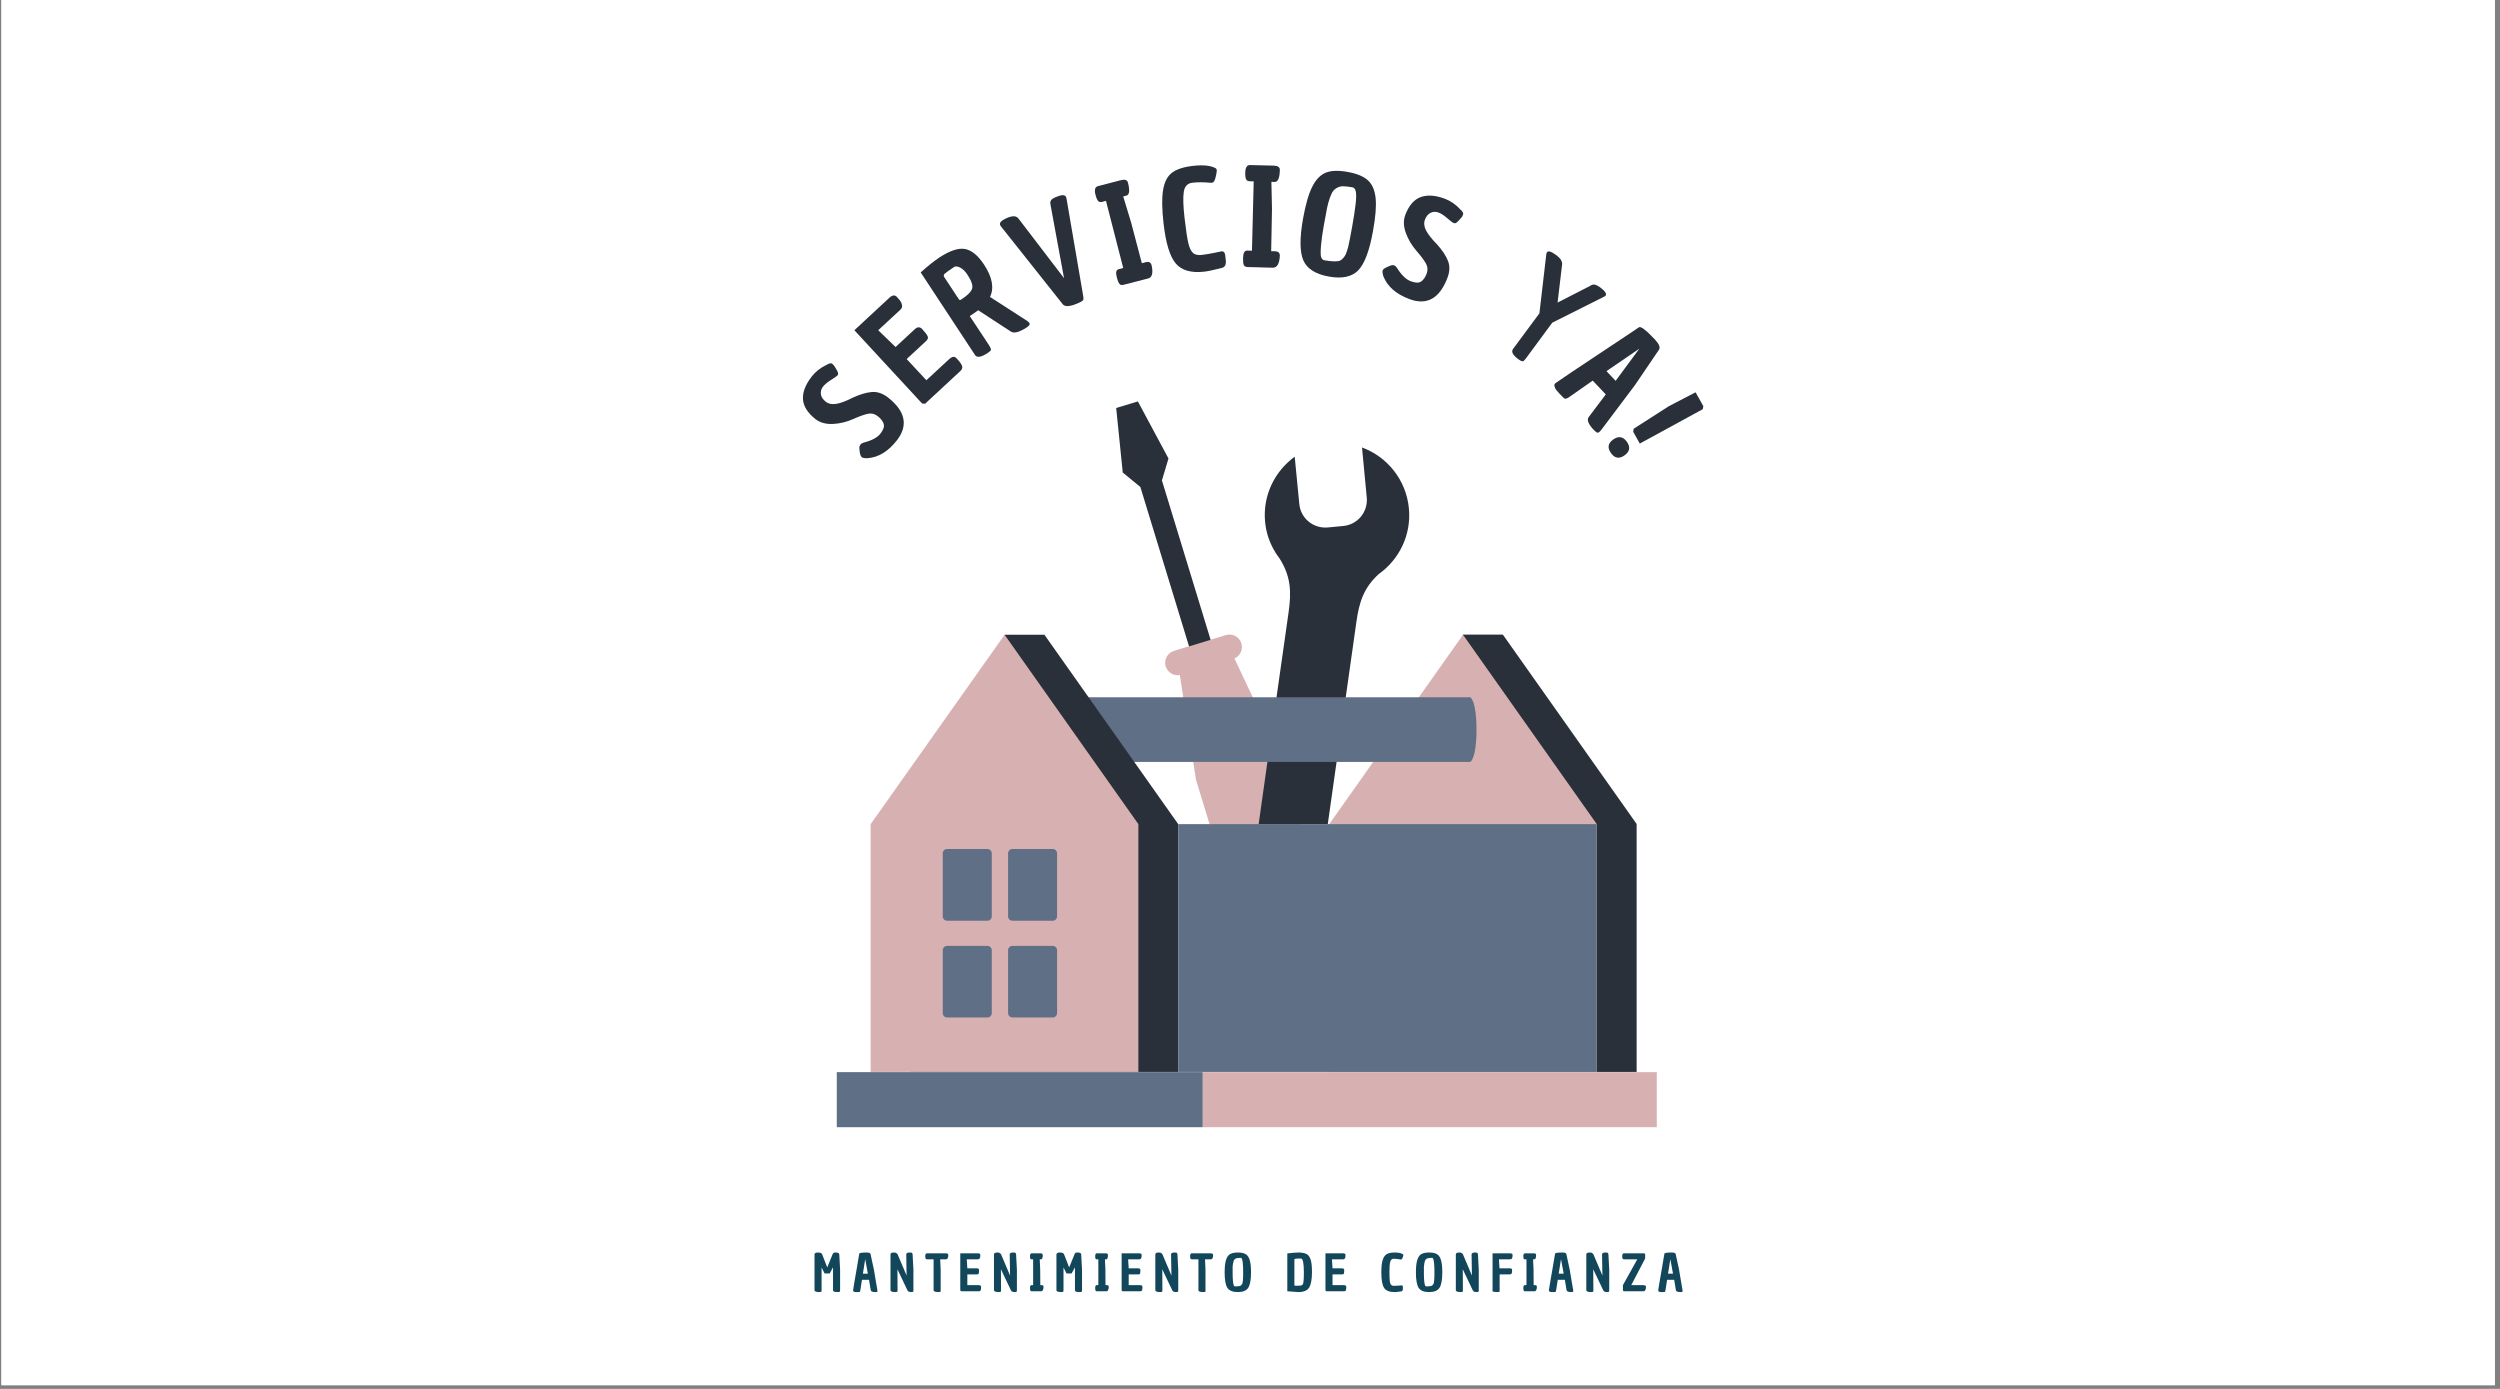 <svg xmlns="http://www.w3.org/2000/svg" xmlns:xlink="http://www.w3.org/1999/xlink" width="450" zoomAndPan="magnify" viewBox="0 0 337.5 187.5" height="250" preserveAspectRatio="xMidYMid meet" version="1.0"><rect x="0" y="0" width="337.5" height="187.5" fill="#808080" stroke="none"/><defs><g/><clipPath id="2654f77f3e"><path d="M 0.199 0 L 336.801 0 L 336.801 187 L 0.199 187 Z M 0.199 0 " clip-rule="nonzero"/></clipPath><clipPath id="da05056e34"><path d="M 150 54.18 L 191 54.18 L 191 112 L 150 112 Z M 150 54.18 " clip-rule="nonzero"/></clipPath><clipPath id="fe86e93ac3"><path d="M 117 85 L 223.668 85 L 223.668 152.168 L 117 152.168 Z M 117 85 " clip-rule="nonzero"/></clipPath><clipPath id="c3d92ce1c1"><path d="M 112.965 111 L 216 111 L 216 152.168 L 112.965 152.168 Z M 112.965 111 " clip-rule="nonzero"/></clipPath></defs><g clip-path="url(#2654f77f3e)"><path fill="#ffffff" d="M 0.199 0 L 336.801 0 L 336.801 187 L 0.199 187 Z M 0.199 0 " fill-opacity="1" fill-rule="nonzero"/><path fill="#ffffff" d="M 0.199 0 L 336.801 0 L 336.801 187 L 0.199 187 Z M 0.199 0 " fill-opacity="1" fill-rule="nonzero"/></g><g fill="#29303a" fill-opacity="1"><g transform="translate(117.651, 63.374)"><g><path d="M -0.531 -1.516 C -0.926 -1.504 -1.188 -1.551 -1.312 -1.656 C -1.445 -1.758 -1.539 -2.008 -1.594 -2.406 C -1.645 -2.812 -1.648 -3.055 -1.609 -3.141 C -1.578 -3.223 -1.535 -3.301 -1.484 -3.375 C -1.43 -3.445 -1.305 -3.523 -1.109 -3.609 C 0.016 -3.891 0.785 -4.297 1.203 -4.828 C 1.617 -5.367 1.766 -5.816 1.641 -6.172 C 1.516 -6.535 1.25 -6.875 0.844 -7.188 C 0.438 -7.508 0 -7.617 -0.469 -7.516 C -0.945 -7.422 -1.617 -7.18 -2.484 -6.797 C -3.348 -6.41 -4.254 -6.191 -5.203 -6.141 C -6.148 -6.098 -6.93 -6.312 -7.547 -6.781 C -8.617 -7.625 -9.188 -8.52 -9.25 -9.469 C -9.312 -10.414 -8.922 -11.438 -8.078 -12.531 C -7.566 -13.195 -6.898 -13.723 -6.078 -14.109 C -5.691 -14.348 -5.426 -14.395 -5.281 -14.25 C -5.238 -14.195 -5.164 -14.125 -5.062 -14.031 C -4.676 -13.445 -4.488 -13.078 -4.5 -12.922 C -4.488 -12.867 -4.52 -12.789 -4.594 -12.688 C -4.676 -12.594 -4.969 -12.391 -5.469 -12.078 C -5.969 -11.766 -6.332 -11.457 -6.562 -11.156 C -6.789 -10.852 -6.879 -10.516 -6.828 -10.141 C -6.773 -9.773 -6.555 -9.441 -6.172 -9.141 C -5.797 -8.848 -5.312 -8.754 -4.719 -8.859 C -4.133 -8.961 -3.395 -9.242 -2.5 -9.703 C -1.52 -10.148 -0.672 -10.398 0.047 -10.453 C 0.773 -10.516 1.492 -10.273 2.203 -9.734 C 4.578 -7.879 4.988 -5.945 3.438 -3.938 C 2.27 -2.438 0.945 -1.629 -0.531 -1.516 Z M -0.531 -1.516 "/></g></g></g><g fill="#29303a" fill-opacity="1"><g transform="translate(124.075, 55.253)"><g><path d="M -0.578 -10.812 C -0.211 -11.145 0.117 -11.148 0.422 -10.828 C 0.816 -10.398 1.062 -10.078 1.156 -9.859 C 1.25 -9.641 1.188 -9.43 0.969 -9.234 L -1.672 -6.781 L 0.984 -3.922 L 4.094 -6.797 C 4.312 -6.984 4.492 -7.078 4.641 -7.078 C 4.797 -7.086 4.941 -7.016 5.078 -6.859 C 5.492 -6.422 5.738 -6.078 5.812 -5.828 C 5.883 -5.586 5.797 -5.359 5.547 -5.141 L 0.812 -0.75 L 0.406 -0.781 L -8.734 -10.672 L -3.969 -15.094 C -3.582 -15.426 -3.258 -15.453 -3 -15.172 C -2.781 -14.93 -2.613 -14.734 -2.5 -14.578 C -2.395 -14.422 -2.328 -14.234 -2.297 -14.016 C -2.266 -13.797 -2.344 -13.602 -2.531 -13.438 L -5.516 -10.672 L -3.172 -8.406 Z M -0.578 -10.812 "/></g></g></g><g fill="#29303a" fill-opacity="1"><g transform="translate(131.168, 48.728)"><g><path d="M 0.453 -0.812 L -6.875 -11.953 C -5.938 -12.797 -5.086 -13.473 -4.328 -13.984 C -2.898 -14.91 -1.742 -15.285 -0.859 -15.109 C 0.023 -14.93 0.867 -14.234 1.672 -13.016 C 2.797 -11.305 3.066 -9.848 2.484 -8.641 L 7.281 -5.547 C 7.562 -5.367 7.727 -5.238 7.781 -5.156 C 7.832 -5.082 7.848 -5.031 7.828 -5 C 7.859 -4.875 7.723 -4.711 7.422 -4.516 C 6.422 -3.867 5.711 -3.688 5.297 -3.969 L 0.891 -6.844 C 0.641 -6.656 0.258 -6.395 -0.25 -6.062 L 2.359 -2.109 C 2.535 -1.828 2.617 -1.629 2.609 -1.516 C 2.609 -1.41 2.461 -1.266 2.172 -1.078 C 1.285 -0.492 0.711 -0.406 0.453 -0.812 Z M -1.375 -8.312 C -0.551 -8.852 -0.07 -9.332 0.062 -9.75 C 0.195 -10.164 0 -10.781 -0.531 -11.594 C -0.844 -12.082 -1.176 -12.414 -1.531 -12.594 C -1.883 -12.781 -2.16 -12.812 -2.359 -12.688 C -3.078 -12.207 -3.504 -11.898 -3.641 -11.766 C -3.785 -11.629 -3.801 -11.477 -3.688 -11.312 L -1.766 -8.391 C -1.68 -8.266 -1.609 -8.207 -1.547 -8.219 C -1.492 -8.238 -1.438 -8.27 -1.375 -8.312 Z M -1.375 -8.312 "/></g></g></g><g fill="#29303a" fill-opacity="1"><g transform="translate(139.927, 43.01)"><g><path d="M 2.656 -16.422 C 3.406 -16.742 3.848 -16.742 3.984 -16.422 C 4.016 -16.359 4.035 -16.297 4.047 -16.234 L 6.297 -3.109 C 6.359 -2.828 6.359 -2.625 6.297 -2.5 C 6.234 -2.383 5.977 -2.234 5.531 -2.047 C 4.488 -1.598 3.82 -1.566 3.531 -1.953 L -4.828 -12.484 C -4.859 -12.523 -4.883 -12.57 -4.906 -12.625 C -5.039 -12.945 -4.727 -13.27 -3.969 -13.594 C -3.602 -13.75 -3.289 -13.82 -3.031 -13.812 C -2.781 -13.812 -2.566 -13.691 -2.391 -13.453 L 3.719 -5.453 L 1.891 -15.375 C 1.836 -15.633 1.863 -15.836 1.969 -15.984 C 2.07 -16.129 2.301 -16.273 2.656 -16.422 Z M 2.656 -16.422 "/></g></g></g><g fill="#29303a" fill-opacity="1"><g transform="translate(150.524, 38.753)"><g><path d="M 0.484 -2.406 L 1.109 -2.578 L -1.219 -11.641 L -1.734 -11.5 C -1.984 -11.445 -2.16 -11.484 -2.266 -11.609 C -2.398 -11.742 -2.523 -12.035 -2.641 -12.484 C -2.805 -13.141 -2.691 -13.52 -2.297 -13.625 L 0.828 -14.438 C 1.348 -14.57 1.656 -14.457 1.75 -14.094 C 2.02 -13.039 1.953 -12.457 1.547 -12.344 L 1.109 -12.234 L 2.172 -8.734 L 3.625 -3.219 L 4.156 -3.359 C 4.582 -3.461 4.844 -3.328 4.938 -2.953 C 5.176 -1.898 5.02 -1.301 4.469 -1.156 L 1.125 -0.297 C 0.906 -0.242 0.738 -0.281 0.625 -0.406 C 0.488 -0.551 0.363 -0.848 0.25 -1.297 C 0.07 -1.953 0.148 -2.32 0.484 -2.406 Z M 0.484 -2.406 "/></g></g></g><g fill="#29303a" fill-opacity="1"><g transform="translate(157.202, 36.981)"><g><path d="M 7.688 -3.047 C 7.988 -3.078 8.16 -2.898 8.203 -2.516 C 8.254 -2.129 8.285 -1.844 8.297 -1.656 C 8.297 -1.195 8.129 -0.922 7.797 -0.828 C 6.723 -0.547 5.93 -0.375 5.422 -0.312 C 3.609 -0.102 2.305 -0.473 1.516 -1.422 C 0.723 -2.367 0.176 -4.172 -0.125 -6.828 C -0.344 -8.766 -0.363 -10.258 -0.188 -11.312 C -0.02 -12.375 0.367 -13.148 0.984 -13.641 C 1.609 -14.129 2.578 -14.445 3.891 -14.594 C 5.211 -14.738 6.203 -14.641 6.859 -14.297 C 6.984 -14.234 7.051 -14.141 7.062 -14.016 C 7.07 -13.898 7.039 -13.664 6.969 -13.312 C 6.895 -12.969 6.816 -12.719 6.734 -12.562 C 6.648 -12.414 6.551 -12.332 6.438 -12.312 C 6.332 -12.301 6.242 -12.301 6.172 -12.312 C 5.234 -12.395 4.43 -12.395 3.766 -12.312 C 3.109 -12.238 2.723 -11.828 2.609 -11.078 C 2.492 -10.328 2.531 -9.133 2.719 -7.5 C 2.906 -5.875 3.078 -4.742 3.234 -4.109 C 3.391 -3.484 3.598 -3.055 3.859 -2.828 C 4.117 -2.598 4.504 -2.508 5.016 -2.562 C 5.523 -2.625 6.094 -2.719 6.719 -2.844 C 7.344 -2.977 7.664 -3.047 7.688 -3.047 Z M 7.688 -3.047 "/></g></g></g><g fill="#29303a" fill-opacity="1"><g transform="translate(167.218, 36.017)"><g><path d="M 1.141 -2.188 L 1.797 -2.172 L 2.031 -11.531 L 1.484 -11.547 C 1.242 -11.566 1.086 -11.648 1.016 -11.797 C 0.922 -11.961 0.879 -12.273 0.891 -12.734 C 0.91 -13.41 1.125 -13.742 1.531 -13.734 L 4.766 -13.656 C 5.305 -13.633 5.57 -13.438 5.562 -13.062 C 5.531 -11.977 5.301 -11.441 4.875 -11.453 L 4.422 -11.469 L 4.5 -7.797 L 4.391 -2.109 L 4.938 -2.094 C 5.363 -2.07 5.57 -1.867 5.562 -1.484 C 5.5 -0.398 5.18 0.133 4.609 0.125 L 1.156 0.031 C 0.938 0.008 0.785 -0.07 0.703 -0.219 C 0.617 -0.395 0.582 -0.711 0.594 -1.172 C 0.613 -1.859 0.797 -2.195 1.141 -2.188 Z M 1.141 -2.188 "/></g></g></g><g fill="#29303a" fill-opacity="1"><g transform="translate(174.052, 36.071)"><g><path d="M 1.859 -6.562 C 2.203 -8.469 2.617 -9.906 3.109 -10.875 C 3.598 -11.844 4.207 -12.473 4.938 -12.766 C 5.664 -13.055 6.645 -13.086 7.875 -12.859 C 9.113 -12.641 10.023 -12.266 10.609 -11.734 C 11.191 -11.211 11.539 -10.414 11.656 -9.344 C 11.77 -8.27 11.648 -6.773 11.297 -4.859 C 10.828 -2.223 10.164 -0.461 9.312 0.422 C 8.457 1.305 7.133 1.586 5.344 1.266 C 3.551 0.941 2.406 0.219 1.906 -0.906 C 1.406 -2.039 1.391 -3.926 1.859 -6.562 Z M 5.484 -9.375 C 5.328 -8.938 5.203 -8.488 5.109 -8.031 C 5.016 -7.57 4.867 -6.789 4.672 -5.688 C 4.473 -4.582 4.344 -3.648 4.281 -2.891 C 4.219 -2.129 4.223 -1.625 4.297 -1.375 C 4.379 -1.125 4.52 -0.977 4.719 -0.938 C 5.781 -0.75 6.492 -0.734 6.859 -0.891 C 6.992 -0.953 7.133 -1.066 7.281 -1.234 C 7.438 -1.398 7.555 -1.582 7.641 -1.781 C 7.723 -1.977 7.82 -2.273 7.938 -2.672 C 8.062 -3.172 8.242 -4.094 8.484 -5.438 C 8.723 -6.781 8.883 -7.844 8.969 -8.625 C 9.051 -9.414 9.051 -9.961 8.969 -10.266 C 8.895 -10.566 8.754 -10.738 8.547 -10.781 C 8.066 -10.863 7.676 -10.91 7.375 -10.922 C 7.082 -10.941 6.805 -10.891 6.547 -10.766 C 6.285 -10.641 6.082 -10.484 5.938 -10.297 C 5.789 -10.117 5.641 -9.812 5.484 -9.375 Z M 5.484 -9.375 "/></g></g></g><g fill="#29303a" fill-opacity="1"><g transform="translate(185.476, 38.262)"><g><path d="M 1.281 -0.953 C 1.164 -1.336 1.133 -1.609 1.188 -1.766 C 1.25 -1.922 1.461 -2.078 1.828 -2.234 C 2.191 -2.398 2.422 -2.477 2.516 -2.469 C 2.609 -2.469 2.695 -2.453 2.781 -2.422 C 2.863 -2.391 2.973 -2.285 3.109 -2.109 C 3.711 -1.141 4.332 -0.535 4.969 -0.297 C 5.602 -0.055 6.078 -0.047 6.391 -0.266 C 6.703 -0.492 6.945 -0.848 7.125 -1.328 C 7.301 -1.805 7.27 -2.254 7.031 -2.672 C 6.801 -3.098 6.375 -3.672 5.75 -4.391 C 5.125 -5.109 4.645 -5.914 4.312 -6.812 C 3.988 -7.707 3.961 -8.516 4.234 -9.234 C 4.711 -10.504 5.395 -11.305 6.281 -11.641 C 7.176 -11.984 8.27 -11.914 9.562 -11.438 C 10.352 -11.145 11.055 -10.66 11.672 -9.984 C 12.004 -9.68 12.125 -9.445 12.031 -9.281 C 12 -9.219 11.957 -9.125 11.906 -9 C 11.457 -8.457 11.156 -8.164 11 -8.125 C 10.945 -8.113 10.859 -8.129 10.734 -8.172 C 10.617 -8.211 10.336 -8.426 9.891 -8.812 C 9.453 -9.195 9.055 -9.453 8.703 -9.578 C 8.348 -9.711 8 -9.695 7.656 -9.531 C 7.32 -9.375 7.066 -9.066 6.891 -8.609 C 6.723 -8.16 6.773 -7.672 7.047 -7.141 C 7.328 -6.609 7.82 -5.984 8.531 -5.266 C 9.25 -4.461 9.738 -3.723 10 -3.047 C 10.27 -2.367 10.25 -1.613 9.938 -0.781 C 8.875 2.039 7.156 3.004 4.781 2.109 C 3 1.441 1.832 0.422 1.281 -0.953 Z M 1.281 -0.953 "/></g></g></g><g fill="#29303a" fill-opacity="1"><g transform="translate(195.255, 42.164)"><g/></g></g><g fill="#29303a" fill-opacity="1"><g transform="translate(200.445, 44.8)"><g><path d="M 8.406 -10.75 C 8.57 -10.977 8.977 -10.852 9.625 -10.375 C 10.27 -9.906 10.535 -9.43 10.422 -8.953 L 9.828 -3.953 L 14.219 -6.203 C 14.438 -6.359 14.641 -6.414 14.828 -6.375 C 15.023 -6.344 15.27 -6.223 15.562 -6.016 C 16.238 -5.516 16.488 -5.141 16.312 -4.891 C 16.258 -4.836 16.191 -4.789 16.109 -4.75 L 9.109 -1.234 L 5.547 3.594 C 5.422 3.758 5.328 3.867 5.266 3.922 C 5.129 4.035 4.891 3.961 4.547 3.703 C 3.785 3.148 3.539 2.688 3.812 2.312 L 7.375 -2.5 L 8.312 -10.531 C 8.332 -10.613 8.363 -10.688 8.406 -10.75 Z M 8.406 -10.75 "/></g></g></g><g fill="#29303a" fill-opacity="1"><g transform="translate(209.437, 51.54)"><g><path d="M 13.984 -5.703 C 14.555 -5.086 14.734 -4.625 14.516 -4.312 L 11.281 0.453 L 6.719 6.516 C 6.633 6.609 6.555 6.691 6.484 6.766 C 6.41 6.836 6.328 6.875 6.234 6.875 C 6.141 6.875 5.969 6.75 5.719 6.5 C 4.977 5.707 4.754 5.125 5.047 4.75 L 7.344 1.703 L 5.578 -0.156 L 2.453 2.031 C 2.234 2.176 2.07 2.258 1.969 2.281 C 1.875 2.301 1.785 2.281 1.703 2.219 C 1.629 2.156 1.52 2.047 1.375 1.891 L 1.016 1.516 C 0.723 1.203 0.555 0.988 0.516 0.875 C 0.398 0.613 0.375 0.426 0.438 0.312 C 0.477 0.258 0.516 0.219 0.547 0.188 C 0.586 0.156 1.258 -0.301 2.562 -1.188 C 3.875 -2.07 5.445 -3.117 7.281 -4.328 C 9.113 -5.547 10.312 -6.344 10.875 -6.719 C 11.445 -7.102 11.766 -7.316 11.828 -7.359 C 12.066 -7.523 12.785 -6.973 13.984 -5.703 Z M 11.875 -4.469 L 7.438 -1.438 L 8.672 -0.125 Z M 11.875 -4.469 "/></g></g></g><g fill="#29303a" fill-opacity="1"><g transform="translate(216.701, 59.585)"><g><path d="M 13.172 -4.344 L 4.672 0.297 L 3.781 -1.297 L 3.844 -1.703 L 8.594 -4.75 L 12.203 -6.625 L 13.25 -4.75 Z M 0.781 1.578 C 0.27 0.867 0.367 0.258 1.078 -0.25 C 1.797 -0.758 2.41 -0.66 2.922 0.047 C 3.43 0.766 3.328 1.379 2.609 1.891 C 1.898 2.398 1.289 2.297 0.781 1.578 Z M 0.781 1.578 "/></g></g></g><g fill="#12465a" fill-opacity="1"><g transform="translate(109.647, 174.322)"><g><path d="M 2.812 -0.141 L 2.812 -3.234 L 2.359 -2.406 L 1.672 -2.406 L 1.266 -3.219 L 1.266 -0.156 C 1.266 -0.07 1.258 -0.016 1.25 0.016 C 1.227 0.078 1.141 0.109 0.984 0.109 C 0.535 0.109 0.312 0.023 0.312 -0.141 L 0.312 -4.969 C 0.312 -5.145 0.469 -5.234 0.781 -5.234 C 1.094 -5.234 1.281 -5.148 1.344 -4.984 L 2.031 -3.219 L 2.75 -4.984 C 2.789 -5.086 2.836 -5.156 2.891 -5.188 C 2.941 -5.219 3.031 -5.234 3.156 -5.234 C 3.488 -5.234 3.656 -5.145 3.656 -4.969 L 3.766 -2.938 L 3.766 -0.188 C 3.766 -0.051 3.75 0.031 3.719 0.062 C 3.695 0.094 3.617 0.109 3.484 0.109 C 3.348 0.109 3.234 0.102 3.141 0.094 C 3.055 0.082 2.977 0.055 2.906 0.016 C 2.844 -0.016 2.812 -0.066 2.812 -0.141 Z M 2.812 -0.141 "/></g></g></g><g fill="#12465a" fill-opacity="1"><g transform="translate(114.974, 174.322)"><g><path d="M 2.031 -5.234 C 2.344 -5.234 2.516 -5.164 2.547 -5.031 L 3 -2.938 L 3.469 -0.156 C 3.477 -0.102 3.484 -0.055 3.484 -0.016 C 3.484 0.016 3.473 0.039 3.453 0.062 C 3.43 0.094 3.352 0.109 3.219 0.109 C 2.812 0.109 2.598 0.02 2.578 -0.156 L 2.344 -1.547 L 1.391 -1.547 L 1.172 -0.141 C 1.16 -0.047 1.145 0.016 1.125 0.047 C 1.102 0.078 1.07 0.094 1.031 0.094 C 1 0.102 0.941 0.109 0.859 0.109 L 0.672 0.109 C 0.504 0.109 0.406 0.098 0.375 0.078 C 0.27 0.047 0.211 0.004 0.203 -0.047 C 0.191 -0.066 0.188 -0.082 0.188 -0.094 C 0.188 -0.113 0.234 -0.414 0.328 -1 C 0.43 -1.582 0.551 -2.273 0.688 -3.078 C 0.82 -3.879 0.91 -4.406 0.953 -4.656 C 0.992 -4.906 1.02 -5.047 1.031 -5.078 C 1.051 -5.18 1.383 -5.234 2.031 -5.234 Z M 1.828 -4.344 L 1.516 -2.375 L 2.188 -2.375 Z M 1.828 -4.344 "/></g></g></g><g fill="#12465a" fill-opacity="1"><g transform="translate(119.905, 174.322)"><g><path d="M 0.312 -0.156 L 0.312 -4.984 C 0.312 -5.148 0.473 -5.234 0.797 -5.234 C 0.867 -5.234 0.922 -5.227 0.953 -5.219 C 0.992 -5.219 1.039 -5.195 1.094 -5.156 C 1.156 -5.125 1.211 -5.07 1.266 -5 L 2.484 -2.125 L 2.438 -4.984 C 2.438 -5.148 2.598 -5.234 2.922 -5.234 C 3.066 -5.234 3.16 -5.219 3.203 -5.188 C 3.254 -5.156 3.285 -5.086 3.297 -4.984 L 3.406 -2.938 L 3.406 -0.141 C 3.406 -0.066 3.398 -0.016 3.391 0.016 C 3.367 0.078 3.281 0.109 3.125 0.109 C 2.832 0.109 2.656 0.023 2.594 -0.141 L 1.25 -2.969 L 1.266 -0.156 C 1.266 -0.07 1.258 -0.016 1.25 0.016 C 1.227 0.078 1.141 0.109 0.984 0.109 C 0.535 0.109 0.312 0.02 0.312 -0.156 Z M 0.312 -0.156 "/></g></g></g><g fill="#12465a" fill-opacity="1"><g transform="translate(124.864, 174.322)"><g><path d="M 1.172 -0.141 L 1.172 -4.312 L 0.312 -4.312 C 0.207 -4.312 0.141 -4.336 0.109 -4.391 C 0.066 -4.453 0.047 -4.566 0.047 -4.734 C 0.047 -4.992 0.125 -5.125 0.281 -5.125 L 2.766 -5.125 C 3.023 -5.125 3.156 -5.051 3.156 -4.906 C 3.156 -4.508 3.047 -4.312 2.828 -4.312 L 2.062 -4.312 L 2.125 -2.922 L 2.125 -0.156 C 2.125 -0.07 2.125 -0.016 2.125 0.016 C 2.102 0.078 2.016 0.109 1.859 0.109 C 1.398 0.109 1.172 0.023 1.172 -0.141 Z M 1.172 -0.141 "/></g></g></g><g fill="#12465a" fill-opacity="1"><g transform="translate(129.325, 174.322)"><g><path d="M 2.578 -3.094 C 2.754 -3.094 2.844 -3.016 2.844 -2.859 C 2.844 -2.629 2.828 -2.473 2.797 -2.391 C 2.773 -2.316 2.707 -2.281 2.594 -2.281 L 1.266 -2.281 L 1.266 -0.828 L 2.828 -0.828 C 2.941 -0.816 3.02 -0.789 3.062 -0.75 C 3.102 -0.719 3.125 -0.66 3.125 -0.578 C 3.125 -0.359 3.102 -0.207 3.062 -0.125 C 3.02 -0.039 2.938 0 2.812 0 L 0.422 0 L 0.312 -0.109 L 0.312 -5.125 L 2.719 -5.125 C 2.914 -5.113 3.016 -5.039 3.016 -4.906 C 3.016 -4.781 3.008 -4.68 3 -4.609 C 2.988 -4.547 2.957 -4.477 2.906 -4.406 C 2.863 -4.344 2.797 -4.312 2.703 -4.312 L 1.188 -4.312 L 1.266 -3.094 Z M 2.578 -3.094 "/></g></g></g><g fill="#12465a" fill-opacity="1"><g transform="translate(133.875, 174.322)"><g><path d="M 0.312 -0.156 L 0.312 -4.984 C 0.312 -5.148 0.473 -5.234 0.797 -5.234 C 0.867 -5.234 0.922 -5.227 0.953 -5.219 C 0.992 -5.219 1.039 -5.195 1.094 -5.156 C 1.156 -5.125 1.211 -5.07 1.266 -5 L 2.484 -2.125 L 2.438 -4.984 C 2.438 -5.148 2.598 -5.234 2.922 -5.234 C 3.066 -5.234 3.16 -5.219 3.203 -5.188 C 3.254 -5.156 3.285 -5.086 3.297 -4.984 L 3.406 -2.938 L 3.406 -0.141 C 3.406 -0.066 3.398 -0.016 3.391 0.016 C 3.367 0.078 3.281 0.109 3.125 0.109 C 2.832 0.109 2.656 0.023 2.594 -0.141 L 1.25 -2.969 L 1.266 -0.156 C 1.266 -0.07 1.258 -0.016 1.25 0.016 C 1.227 0.078 1.141 0.109 0.984 0.109 C 0.535 0.109 0.312 0.02 0.312 -0.156 Z M 0.312 -0.156 "/></g></g></g><g fill="#12465a" fill-opacity="1"><g transform="translate(138.833, 174.322)"><g><path d="M 0.406 -0.828 L 0.641 -0.828 L 0.641 -4.312 L 0.438 -4.312 C 0.352 -4.312 0.297 -4.336 0.266 -4.391 C 0.234 -4.453 0.219 -4.566 0.219 -4.734 C 0.219 -4.992 0.289 -5.125 0.438 -5.125 L 1.641 -5.125 C 1.836 -5.125 1.938 -5.051 1.938 -4.906 C 1.938 -4.508 1.859 -4.312 1.703 -4.312 L 1.531 -4.312 L 1.594 -2.938 L 1.609 -0.828 L 1.812 -0.828 C 1.969 -0.816 2.047 -0.742 2.047 -0.609 C 2.035 -0.203 1.926 0 1.719 0 L 0.422 0 C 0.348 0 0.297 -0.031 0.266 -0.094 C 0.234 -0.156 0.219 -0.27 0.219 -0.438 C 0.219 -0.695 0.281 -0.828 0.406 -0.828 Z M 0.406 -0.828 "/></g></g></g><g fill="#12465a" fill-opacity="1"><g transform="translate(142.307, 174.322)"><g><path d="M 2.812 -0.141 L 2.812 -3.234 L 2.359 -2.406 L 1.672 -2.406 L 1.266 -3.219 L 1.266 -0.156 C 1.266 -0.07 1.258 -0.016 1.25 0.016 C 1.227 0.078 1.141 0.109 0.984 0.109 C 0.535 0.109 0.312 0.023 0.312 -0.141 L 0.312 -4.969 C 0.312 -5.145 0.469 -5.234 0.781 -5.234 C 1.094 -5.234 1.281 -5.148 1.344 -4.984 L 2.031 -3.219 L 2.75 -4.984 C 2.789 -5.086 2.836 -5.156 2.891 -5.188 C 2.941 -5.219 3.031 -5.234 3.156 -5.234 C 3.488 -5.234 3.656 -5.145 3.656 -4.969 L 3.766 -2.938 L 3.766 -0.188 C 3.766 -0.051 3.75 0.031 3.719 0.062 C 3.695 0.094 3.617 0.109 3.484 0.109 C 3.348 0.109 3.234 0.102 3.141 0.094 C 3.055 0.082 2.977 0.055 2.906 0.016 C 2.844 -0.016 2.812 -0.066 2.812 -0.141 Z M 2.812 -0.141 "/></g></g></g><g fill="#12465a" fill-opacity="1"><g transform="translate(147.634, 174.322)"><g><path d="M 0.406 -0.828 L 0.641 -0.828 L 0.641 -4.312 L 0.438 -4.312 C 0.352 -4.312 0.297 -4.336 0.266 -4.391 C 0.234 -4.453 0.219 -4.566 0.219 -4.734 C 0.219 -4.992 0.289 -5.125 0.438 -5.125 L 1.641 -5.125 C 1.836 -5.125 1.938 -5.051 1.938 -4.906 C 1.938 -4.508 1.859 -4.312 1.703 -4.312 L 1.531 -4.312 L 1.594 -2.938 L 1.609 -0.828 L 1.812 -0.828 C 1.969 -0.816 2.047 -0.742 2.047 -0.609 C 2.035 -0.203 1.926 0 1.719 0 L 0.422 0 C 0.348 0 0.297 -0.031 0.266 -0.094 C 0.234 -0.156 0.219 -0.27 0.219 -0.438 C 0.219 -0.695 0.281 -0.828 0.406 -0.828 Z M 0.406 -0.828 "/></g></g></g><g fill="#12465a" fill-opacity="1"><g transform="translate(151.108, 174.322)"><g><path d="M 2.578 -3.094 C 2.754 -3.094 2.844 -3.016 2.844 -2.859 C 2.844 -2.629 2.828 -2.473 2.797 -2.391 C 2.773 -2.316 2.707 -2.281 2.594 -2.281 L 1.266 -2.281 L 1.266 -0.828 L 2.828 -0.828 C 2.941 -0.816 3.02 -0.789 3.062 -0.75 C 3.102 -0.719 3.125 -0.66 3.125 -0.578 C 3.125 -0.359 3.102 -0.207 3.062 -0.125 C 3.02 -0.039 2.938 0 2.812 0 L 0.422 0 L 0.312 -0.109 L 0.312 -5.125 L 2.719 -5.125 C 2.914 -5.113 3.016 -5.039 3.016 -4.906 C 3.016 -4.781 3.008 -4.68 3 -4.609 C 2.988 -4.547 2.957 -4.477 2.906 -4.406 C 2.863 -4.344 2.797 -4.312 2.703 -4.312 L 1.188 -4.312 L 1.266 -3.094 Z M 2.578 -3.094 "/></g></g></g><g fill="#12465a" fill-opacity="1"><g transform="translate(155.657, 174.322)"><g><path d="M 0.312 -0.156 L 0.312 -4.984 C 0.312 -5.148 0.473 -5.234 0.797 -5.234 C 0.867 -5.234 0.922 -5.227 0.953 -5.219 C 0.992 -5.219 1.039 -5.195 1.094 -5.156 C 1.156 -5.125 1.211 -5.07 1.266 -5 L 2.484 -2.125 L 2.438 -4.984 C 2.438 -5.148 2.598 -5.234 2.922 -5.234 C 3.066 -5.234 3.16 -5.219 3.203 -5.188 C 3.254 -5.156 3.285 -5.086 3.297 -4.984 L 3.406 -2.938 L 3.406 -0.141 C 3.406 -0.066 3.398 -0.016 3.391 0.016 C 3.367 0.078 3.281 0.109 3.125 0.109 C 2.832 0.109 2.656 0.023 2.594 -0.141 L 1.25 -2.969 L 1.266 -0.156 C 1.266 -0.07 1.258 -0.016 1.25 0.016 C 1.227 0.078 1.141 0.109 0.984 0.109 C 0.535 0.109 0.312 0.02 0.312 -0.156 Z M 0.312 -0.156 "/></g></g></g><g fill="#12465a" fill-opacity="1"><g transform="translate(160.616, 174.322)"><g><path d="M 1.172 -0.141 L 1.172 -4.312 L 0.312 -4.312 C 0.207 -4.312 0.141 -4.336 0.109 -4.391 C 0.066 -4.453 0.047 -4.566 0.047 -4.734 C 0.047 -4.992 0.125 -5.125 0.281 -5.125 L 2.766 -5.125 C 3.023 -5.125 3.156 -5.051 3.156 -4.906 C 3.156 -4.508 3.047 -4.312 2.828 -4.312 L 2.062 -4.312 L 2.125 -2.922 L 2.125 -0.156 C 2.125 -0.07 2.125 -0.016 2.125 0.016 C 2.102 0.078 2.016 0.109 1.859 0.109 C 1.398 0.109 1.172 0.023 1.172 -0.141 Z M 1.172 -0.141 "/></g></g></g><g fill="#12465a" fill-opacity="1"><g transform="translate(165.077, 174.322)"><g><path d="M 0.25 -2.531 C 0.25 -3.25 0.305 -3.801 0.422 -4.188 C 0.535 -4.57 0.711 -4.844 0.953 -5 C 1.203 -5.156 1.562 -5.234 2.031 -5.234 C 2.5 -5.234 2.859 -5.156 3.109 -5 C 3.359 -4.844 3.535 -4.57 3.641 -4.188 C 3.754 -3.812 3.812 -3.258 3.812 -2.531 C 3.812 -1.531 3.68 -0.836 3.422 -0.453 C 3.172 -0.078 2.707 0.109 2.031 0.109 C 1.352 0.109 0.883 -0.078 0.625 -0.453 C 0.375 -0.836 0.25 -1.531 0.25 -2.531 Z M 1.391 -3.797 C 1.359 -3.629 1.336 -3.457 1.328 -3.281 C 1.328 -3.102 1.328 -2.805 1.328 -2.391 C 1.328 -1.973 1.344 -1.625 1.375 -1.344 C 1.406 -1.062 1.441 -0.875 1.484 -0.781 C 1.523 -0.695 1.586 -0.656 1.672 -0.656 C 2.066 -0.656 2.328 -0.695 2.453 -0.781 C 2.492 -0.812 2.535 -0.863 2.578 -0.938 C 2.629 -1.008 2.66 -1.082 2.672 -1.156 C 2.691 -1.238 2.707 -1.352 2.719 -1.5 C 2.738 -1.695 2.75 -2.047 2.75 -2.547 C 2.75 -3.055 2.734 -3.457 2.703 -3.75 C 2.68 -4.039 2.645 -4.238 2.594 -4.344 C 2.551 -4.457 2.492 -4.516 2.422 -4.516 C 2.234 -4.516 2.082 -4.504 1.969 -4.484 C 1.863 -4.473 1.766 -4.438 1.672 -4.375 C 1.586 -4.312 1.523 -4.238 1.484 -4.156 C 1.453 -4.082 1.422 -3.961 1.391 -3.797 Z M 1.391 -3.797 "/></g></g></g><g fill="#12465a" fill-opacity="1"><g transform="translate(170.404, 174.322)"><g/></g></g><g fill="#12465a" fill-opacity="1"><g transform="translate(173.476, 174.322)"><g><path d="M 1.797 -5.234 C 2.297 -5.234 2.672 -5.16 2.922 -5.016 C 3.172 -4.879 3.352 -4.625 3.469 -4.25 C 3.582 -3.883 3.641 -3.336 3.641 -2.609 C 3.641 -1.598 3.508 -0.891 3.25 -0.484 C 2.988 -0.086 2.504 0.109 1.797 0.109 C 1.629 0.109 1.133 0.07 0.312 0 L 0.312 -5.109 C 1 -5.191 1.492 -5.234 1.797 -5.234 Z M 2.156 -4.422 C 1.758 -4.422 1.508 -4.41 1.406 -4.391 C 1.312 -4.379 1.266 -4.336 1.266 -4.266 L 1.266 -0.844 C 1.266 -0.789 1.297 -0.758 1.359 -0.75 C 1.422 -0.75 1.547 -0.75 1.734 -0.75 C 1.922 -0.75 2.051 -0.754 2.125 -0.766 C 2.207 -0.785 2.281 -0.82 2.344 -0.875 C 2.414 -0.926 2.461 -1.031 2.484 -1.188 C 2.523 -1.477 2.547 -1.926 2.547 -2.531 C 2.547 -3.789 2.414 -4.422 2.156 -4.422 Z M 2.156 -4.422 "/></g></g></g><g fill="#12465a" fill-opacity="1"><g transform="translate(178.625, 174.322)"><g><path d="M 2.578 -3.094 C 2.754 -3.094 2.844 -3.016 2.844 -2.859 C 2.844 -2.629 2.828 -2.473 2.797 -2.391 C 2.773 -2.316 2.707 -2.281 2.594 -2.281 L 1.266 -2.281 L 1.266 -0.828 L 2.828 -0.828 C 2.941 -0.816 3.02 -0.789 3.062 -0.75 C 3.102 -0.719 3.125 -0.66 3.125 -0.578 C 3.125 -0.359 3.102 -0.207 3.062 -0.125 C 3.02 -0.039 2.938 0 2.812 0 L 0.422 0 L 0.312 -0.109 L 0.312 -5.125 L 2.719 -5.125 C 2.914 -5.113 3.016 -5.039 3.016 -4.906 C 3.016 -4.781 3.008 -4.68 3 -4.609 C 2.988 -4.547 2.957 -4.477 2.906 -4.406 C 2.863 -4.344 2.797 -4.312 2.703 -4.312 L 1.188 -4.312 L 1.266 -3.094 Z M 2.578 -3.094 "/></g></g></g><g fill="#12465a" fill-opacity="1"><g transform="translate(183.175, 174.322)"><g/></g></g><g fill="#12465a" fill-opacity="1"><g transform="translate(186.247, 174.322)"><g><path d="M 2.969 -0.797 C 3.082 -0.797 3.141 -0.723 3.141 -0.578 C 3.141 -0.441 3.141 -0.336 3.141 -0.266 C 3.117 -0.098 3.047 -0.004 2.922 0.016 C 2.516 0.078 2.211 0.109 2.016 0.109 C 1.336 0.109 0.867 -0.078 0.609 -0.453 C 0.359 -0.836 0.234 -1.531 0.234 -2.531 C 0.234 -3.258 0.289 -3.812 0.406 -4.188 C 0.52 -4.57 0.695 -4.844 0.938 -5 C 1.188 -5.156 1.555 -5.234 2.047 -5.234 C 2.547 -5.234 2.91 -5.156 3.141 -5 C 3.18 -4.969 3.203 -4.926 3.203 -4.875 C 3.203 -4.832 3.18 -4.75 3.141 -4.625 C 3.098 -4.5 3.055 -4.41 3.016 -4.359 C 2.973 -4.305 2.93 -4.281 2.891 -4.281 C 2.848 -4.281 2.816 -4.285 2.797 -4.297 C 2.453 -4.359 2.156 -4.391 1.906 -4.391 C 1.664 -4.391 1.508 -4.254 1.438 -3.984 C 1.363 -3.711 1.328 -3.27 1.328 -2.656 C 1.328 -2.051 1.344 -1.625 1.375 -1.375 C 1.406 -1.133 1.461 -0.969 1.547 -0.875 C 1.629 -0.781 1.766 -0.734 1.953 -0.734 C 2.141 -0.734 2.352 -0.742 2.594 -0.766 C 2.832 -0.785 2.957 -0.797 2.969 -0.797 Z M 2.969 -0.797 "/></g></g></g><g fill="#12465a" fill-opacity="1"><g transform="translate(190.899, 174.322)"><g><path d="M 0.25 -2.531 C 0.25 -3.25 0.305 -3.801 0.422 -4.188 C 0.535 -4.57 0.711 -4.844 0.953 -5 C 1.203 -5.156 1.562 -5.234 2.031 -5.234 C 2.5 -5.234 2.859 -5.156 3.109 -5 C 3.359 -4.844 3.535 -4.57 3.641 -4.188 C 3.754 -3.812 3.812 -3.258 3.812 -2.531 C 3.812 -1.531 3.68 -0.836 3.422 -0.453 C 3.172 -0.078 2.707 0.109 2.031 0.109 C 1.352 0.109 0.883 -0.078 0.625 -0.453 C 0.375 -0.836 0.25 -1.531 0.25 -2.531 Z M 1.391 -3.797 C 1.359 -3.629 1.336 -3.457 1.328 -3.281 C 1.328 -3.102 1.328 -2.805 1.328 -2.391 C 1.328 -1.973 1.344 -1.625 1.375 -1.344 C 1.406 -1.062 1.441 -0.875 1.484 -0.781 C 1.523 -0.695 1.586 -0.656 1.672 -0.656 C 2.066 -0.656 2.328 -0.695 2.453 -0.781 C 2.492 -0.812 2.535 -0.863 2.578 -0.938 C 2.629 -1.008 2.66 -1.082 2.672 -1.156 C 2.691 -1.238 2.707 -1.352 2.719 -1.5 C 2.738 -1.695 2.75 -2.047 2.75 -2.547 C 2.75 -3.055 2.734 -3.457 2.703 -3.75 C 2.68 -4.039 2.645 -4.238 2.594 -4.344 C 2.551 -4.457 2.492 -4.516 2.422 -4.516 C 2.234 -4.516 2.082 -4.504 1.969 -4.484 C 1.863 -4.473 1.766 -4.438 1.672 -4.375 C 1.586 -4.312 1.523 -4.238 1.484 -4.156 C 1.453 -4.082 1.422 -3.961 1.391 -3.797 Z M 1.391 -3.797 "/></g></g></g><g fill="#12465a" fill-opacity="1"><g transform="translate(196.225, 174.322)"><g><path d="M 0.312 -0.156 L 0.312 -4.984 C 0.312 -5.148 0.473 -5.234 0.797 -5.234 C 0.867 -5.234 0.922 -5.227 0.953 -5.219 C 0.992 -5.219 1.039 -5.195 1.094 -5.156 C 1.156 -5.125 1.211 -5.07 1.266 -5 L 2.484 -2.125 L 2.438 -4.984 C 2.438 -5.148 2.598 -5.234 2.922 -5.234 C 3.066 -5.234 3.16 -5.219 3.203 -5.188 C 3.254 -5.156 3.285 -5.086 3.297 -4.984 L 3.406 -2.938 L 3.406 -0.141 C 3.406 -0.066 3.398 -0.016 3.391 0.016 C 3.367 0.078 3.281 0.109 3.125 0.109 C 2.832 0.109 2.656 0.023 2.594 -0.141 L 1.25 -2.969 L 1.266 -0.156 C 1.266 -0.07 1.258 -0.016 1.25 0.016 C 1.227 0.078 1.141 0.109 0.984 0.109 C 0.535 0.109 0.312 0.02 0.312 -0.156 Z M 0.312 -0.156 "/></g></g></g><g fill="#12465a" fill-opacity="1"><g transform="translate(201.184, 174.322)"><g><path d="M 0.312 0 L 0.312 -5.125 L 2.656 -5.125 C 2.895 -5.113 3.016 -5.047 3.016 -4.922 C 3.016 -4.691 2.988 -4.531 2.938 -4.438 C 2.895 -4.352 2.789 -4.312 2.625 -4.312 L 1.172 -4.312 L 1.25 -3.094 L 2.672 -3.094 C 2.859 -3.094 2.953 -3.02 2.953 -2.875 C 2.953 -2.645 2.93 -2.488 2.891 -2.406 C 2.848 -2.32 2.758 -2.281 2.625 -2.281 L 1.266 -2.281 L 1.266 0 C 1.266 0.031 1.258 0.047 1.25 0.047 C 1.227 0.086 1.141 0.109 0.984 0.109 C 0.836 0.109 0.688 0.098 0.531 0.078 C 0.383 0.055 0.312 0.031 0.312 0 Z M 0.312 0 "/></g></g></g><g fill="#12465a" fill-opacity="1"><g transform="translate(205.434, 174.322)"><g><path d="M 0.406 -0.828 L 0.641 -0.828 L 0.641 -4.312 L 0.438 -4.312 C 0.352 -4.312 0.297 -4.336 0.266 -4.391 C 0.234 -4.453 0.219 -4.566 0.219 -4.734 C 0.219 -4.992 0.289 -5.125 0.438 -5.125 L 1.641 -5.125 C 1.836 -5.125 1.938 -5.051 1.938 -4.906 C 1.938 -4.508 1.859 -4.312 1.703 -4.312 L 1.531 -4.312 L 1.594 -2.938 L 1.609 -0.828 L 1.812 -0.828 C 1.969 -0.816 2.047 -0.742 2.047 -0.609 C 2.035 -0.203 1.926 0 1.719 0 L 0.422 0 C 0.348 0 0.297 -0.031 0.266 -0.094 C 0.234 -0.156 0.219 -0.27 0.219 -0.438 C 0.219 -0.695 0.281 -0.828 0.406 -0.828 Z M 0.406 -0.828 "/></g></g></g><g fill="#12465a" fill-opacity="1"><g transform="translate(208.908, 174.322)"><g><path d="M 2.031 -5.234 C 2.344 -5.234 2.516 -5.164 2.547 -5.031 L 3 -2.938 L 3.469 -0.156 C 3.477 -0.102 3.484 -0.055 3.484 -0.016 C 3.484 0.016 3.473 0.039 3.453 0.062 C 3.43 0.094 3.352 0.109 3.219 0.109 C 2.812 0.109 2.598 0.02 2.578 -0.156 L 2.344 -1.547 L 1.391 -1.547 L 1.172 -0.141 C 1.16 -0.047 1.145 0.016 1.125 0.047 C 1.102 0.078 1.07 0.094 1.031 0.094 C 1 0.102 0.941 0.109 0.859 0.109 L 0.672 0.109 C 0.504 0.109 0.406 0.098 0.375 0.078 C 0.27 0.047 0.211 0.004 0.203 -0.047 C 0.191 -0.066 0.188 -0.082 0.188 -0.094 C 0.188 -0.113 0.234 -0.414 0.328 -1 C 0.43 -1.582 0.551 -2.273 0.688 -3.078 C 0.82 -3.879 0.91 -4.406 0.953 -4.656 C 0.992 -4.906 1.02 -5.047 1.031 -5.078 C 1.051 -5.18 1.383 -5.234 2.031 -5.234 Z M 1.828 -4.344 L 1.516 -2.375 L 2.188 -2.375 Z M 1.828 -4.344 "/></g></g></g><g fill="#12465a" fill-opacity="1"><g transform="translate(213.839, 174.322)"><g><path d="M 0.312 -0.156 L 0.312 -4.984 C 0.312 -5.148 0.473 -5.234 0.797 -5.234 C 0.867 -5.234 0.922 -5.227 0.953 -5.219 C 0.992 -5.219 1.039 -5.195 1.094 -5.156 C 1.156 -5.125 1.211 -5.07 1.266 -5 L 2.484 -2.125 L 2.438 -4.984 C 2.438 -5.148 2.598 -5.234 2.922 -5.234 C 3.066 -5.234 3.16 -5.219 3.203 -5.188 C 3.254 -5.156 3.285 -5.086 3.297 -4.984 L 3.406 -2.938 L 3.406 -0.141 C 3.406 -0.066 3.398 -0.016 3.391 0.016 C 3.367 0.078 3.281 0.109 3.125 0.109 C 2.832 0.109 2.656 0.023 2.594 -0.141 L 1.25 -2.969 L 1.266 -0.156 C 1.266 -0.07 1.258 -0.016 1.25 0.016 C 1.227 0.078 1.141 0.109 0.984 0.109 C 0.535 0.109 0.312 0.02 0.312 -0.156 Z M 0.312 -0.156 "/></g></g></g><g fill="#12465a" fill-opacity="1"><g transform="translate(218.798, 174.322)"><g><path d="M 3.062 0 L 0.406 0 L 0.297 -0.109 L 0.297 -0.828 L 2.234 -4.312 L 0.484 -4.312 C 0.367 -4.312 0.297 -4.336 0.266 -4.391 C 0.223 -4.453 0.203 -4.555 0.203 -4.703 C 0.203 -4.848 0.219 -4.953 0.25 -5.016 C 0.281 -5.086 0.348 -5.125 0.453 -5.125 L 3.188 -5.125 L 3.297 -5.016 L 3.297 -4.422 L 1.422 -0.828 L 3.031 -0.828 C 3.176 -0.816 3.273 -0.797 3.328 -0.766 C 3.379 -0.734 3.406 -0.68 3.406 -0.609 C 3.406 -0.203 3.289 0 3.062 0 Z M 3.062 0 "/></g></g></g><g fill="#12465a" fill-opacity="1"><g transform="translate(223.668, 174.322)"><g><path d="M 2.031 -5.234 C 2.344 -5.234 2.516 -5.164 2.547 -5.031 L 3 -2.938 L 3.469 -0.156 C 3.477 -0.102 3.484 -0.055 3.484 -0.016 C 3.484 0.016 3.473 0.039 3.453 0.062 C 3.43 0.094 3.352 0.109 3.219 0.109 C 2.812 0.109 2.598 0.02 2.578 -0.156 L 2.344 -1.547 L 1.391 -1.547 L 1.172 -0.141 C 1.16 -0.047 1.145 0.016 1.125 0.047 C 1.102 0.078 1.07 0.094 1.031 0.094 C 1 0.102 0.941 0.109 0.859 0.109 L 0.672 0.109 C 0.504 0.109 0.406 0.098 0.375 0.078 C 0.27 0.047 0.211 0.004 0.203 -0.047 C 0.191 -0.066 0.188 -0.082 0.188 -0.094 C 0.188 -0.113 0.234 -0.414 0.328 -1 C 0.43 -1.582 0.551 -2.273 0.688 -3.078 C 0.82 -3.879 0.91 -4.406 0.953 -4.656 C 0.992 -4.906 1.02 -5.047 1.031 -5.078 C 1.051 -5.18 1.383 -5.234 2.031 -5.234 Z M 1.828 -4.344 L 1.516 -2.375 L 2.188 -2.375 Z M 1.828 -4.344 "/></g></g></g><path fill="#29303a" d="M 220.945 144.711 L 184.801 144.711 L 197.508 85.668 L 202.883 85.668 L 220.945 111.234 Z M 220.945 144.711 " fill-opacity="1" fill-rule="nonzero"/><path fill="#d7b1b1" d="M 172.742 101.816 L 178.781 121.586 C 178.781 121.586 177.672 123.52 173.586 124.762 C 169.496 126.008 167.5 125.031 167.5 125.031 L 161.457 105.262 L 159.277 91.133 C 158.457 91.266 157.637 90.801 157.367 89.977 C 157.102 89.09 157.59 88.133 158.5 87.867 L 158.77 87.777 C 158.77 87.777 162.168 86.734 161.988 86.801 C 161.789 86.867 165.211 85.824 165.211 85.824 L 165.477 85.734 C 166.363 85.469 167.32 85.957 167.586 86.867 C 167.832 87.688 167.43 88.555 166.652 88.887 Z M 215.566 111.258 L 197.508 85.691 L 179.449 111.258 L 179.449 144.734 L 215.59 144.734 L 215.59 111.258 Z M 215.566 111.258 " fill-opacity="1" fill-rule="nonzero"/><g clip-path="url(#da05056e34)"><path fill="#29303a" d="M 157.746 61.898 L 156.859 64.855 L 163.434 86.379 L 160.523 87.266 L 153.949 65.742 L 151.57 63.789 L 150.684 55.078 L 153.613 54.191 Z M 172.184 74.582 C 172.184 74.605 172.207 74.605 172.207 74.629 C 172.363 74.871 172.539 75.137 172.719 75.359 C 174.25 77.758 174.363 79.824 173.961 82.648 C 173.562 85.402 170.609 106.258 169.918 111.258 L 179.25 111.258 C 180.184 104.684 182.758 86.512 183.113 83.957 C 183.492 81.227 184.137 79.316 186.137 77.492 C 188.891 75.539 190.555 72.207 190.199 68.609 C 189.824 64.766 187.27 61.656 183.871 60.41 L 184.512 67.164 C 184.691 69.098 183.293 70.828 181.336 71.008 L 179.25 71.207 C 177.316 71.383 175.582 69.984 175.406 68.031 L 174.785 61.656 C 172.098 63.609 170.453 66.875 170.785 70.43 C 170.918 71.918 171.406 73.34 172.184 74.582 Z M 172.184 74.582 " fill-opacity="1" fill-rule="nonzero"/></g><path fill="#5f6f86" d="M 198.484 102.859 L 142.418 102.859 L 142.418 94.129 L 198.484 94.129 C 198.484 94.129 199.328 94.531 199.328 98.508 C 199.328 102.484 198.484 102.859 198.484 102.859 Z M 198.484 102.859 " fill-opacity="1" fill-rule="nonzero"/><path fill="#29303a" d="M 159.059 144.711 L 122.914 144.711 L 135.621 85.691 L 140.996 85.691 L 159.059 111.258 Z M 159.059 144.711 " fill-opacity="1" fill-rule="nonzero"/><g clip-path="url(#fe86e93ac3)"><path fill="#d7b1b1" d="M 153.68 144.711 L 117.539 144.711 L 117.539 111.258 L 135.621 85.691 L 153.68 111.258 Z M 162.367 152.309 L 224.031 152.309 L 224.031 144.734 L 162.367 144.734 Z M 162.367 152.309 " fill-opacity="1" fill-rule="nonzero"/></g><g clip-path="url(#c3d92ce1c1)"><path fill="#5f6f86" d="M 215.566 144.711 L 159.059 144.711 L 159.059 111.258 L 215.566 111.258 Z M 133.312 114.613 L 127.848 114.613 C 127.535 114.613 127.27 114.879 127.27 115.188 L 127.27 123.719 C 127.27 124.031 127.535 124.297 127.848 124.297 L 133.312 124.297 C 133.621 124.297 133.891 124.031 133.891 123.719 L 133.891 115.211 C 133.891 114.879 133.621 114.613 133.312 114.613 Z M 142.129 114.613 L 136.664 114.613 C 136.355 114.613 136.09 114.879 136.09 115.188 L 136.09 123.719 C 136.09 124.031 136.355 124.297 136.664 124.297 L 142.129 124.297 C 142.441 124.297 142.707 124.031 142.707 123.719 L 142.707 115.211 C 142.707 114.879 142.441 114.613 142.129 114.613 Z M 133.312 127.695 L 127.848 127.695 C 127.535 127.695 127.27 127.961 127.27 128.273 L 127.27 136.781 C 127.27 137.09 127.535 137.359 127.848 137.359 L 133.312 137.359 C 133.621 137.359 133.891 137.09 133.891 136.781 L 133.891 128.273 C 133.891 127.961 133.621 127.695 133.312 127.695 Z M 142.129 127.695 L 136.664 127.695 C 136.355 127.695 136.09 127.961 136.09 128.273 L 136.09 136.781 C 136.09 137.09 136.355 137.359 136.664 137.359 L 142.129 137.359 C 142.441 137.359 142.707 137.09 142.707 136.781 L 142.707 128.273 C 142.707 127.961 142.441 127.695 142.129 127.695 Z M 112.965 152.309 L 162.367 152.309 L 162.367 144.734 L 112.965 144.734 Z M 112.965 152.309 " fill-opacity="1" fill-rule="nonzero"/></g></svg>